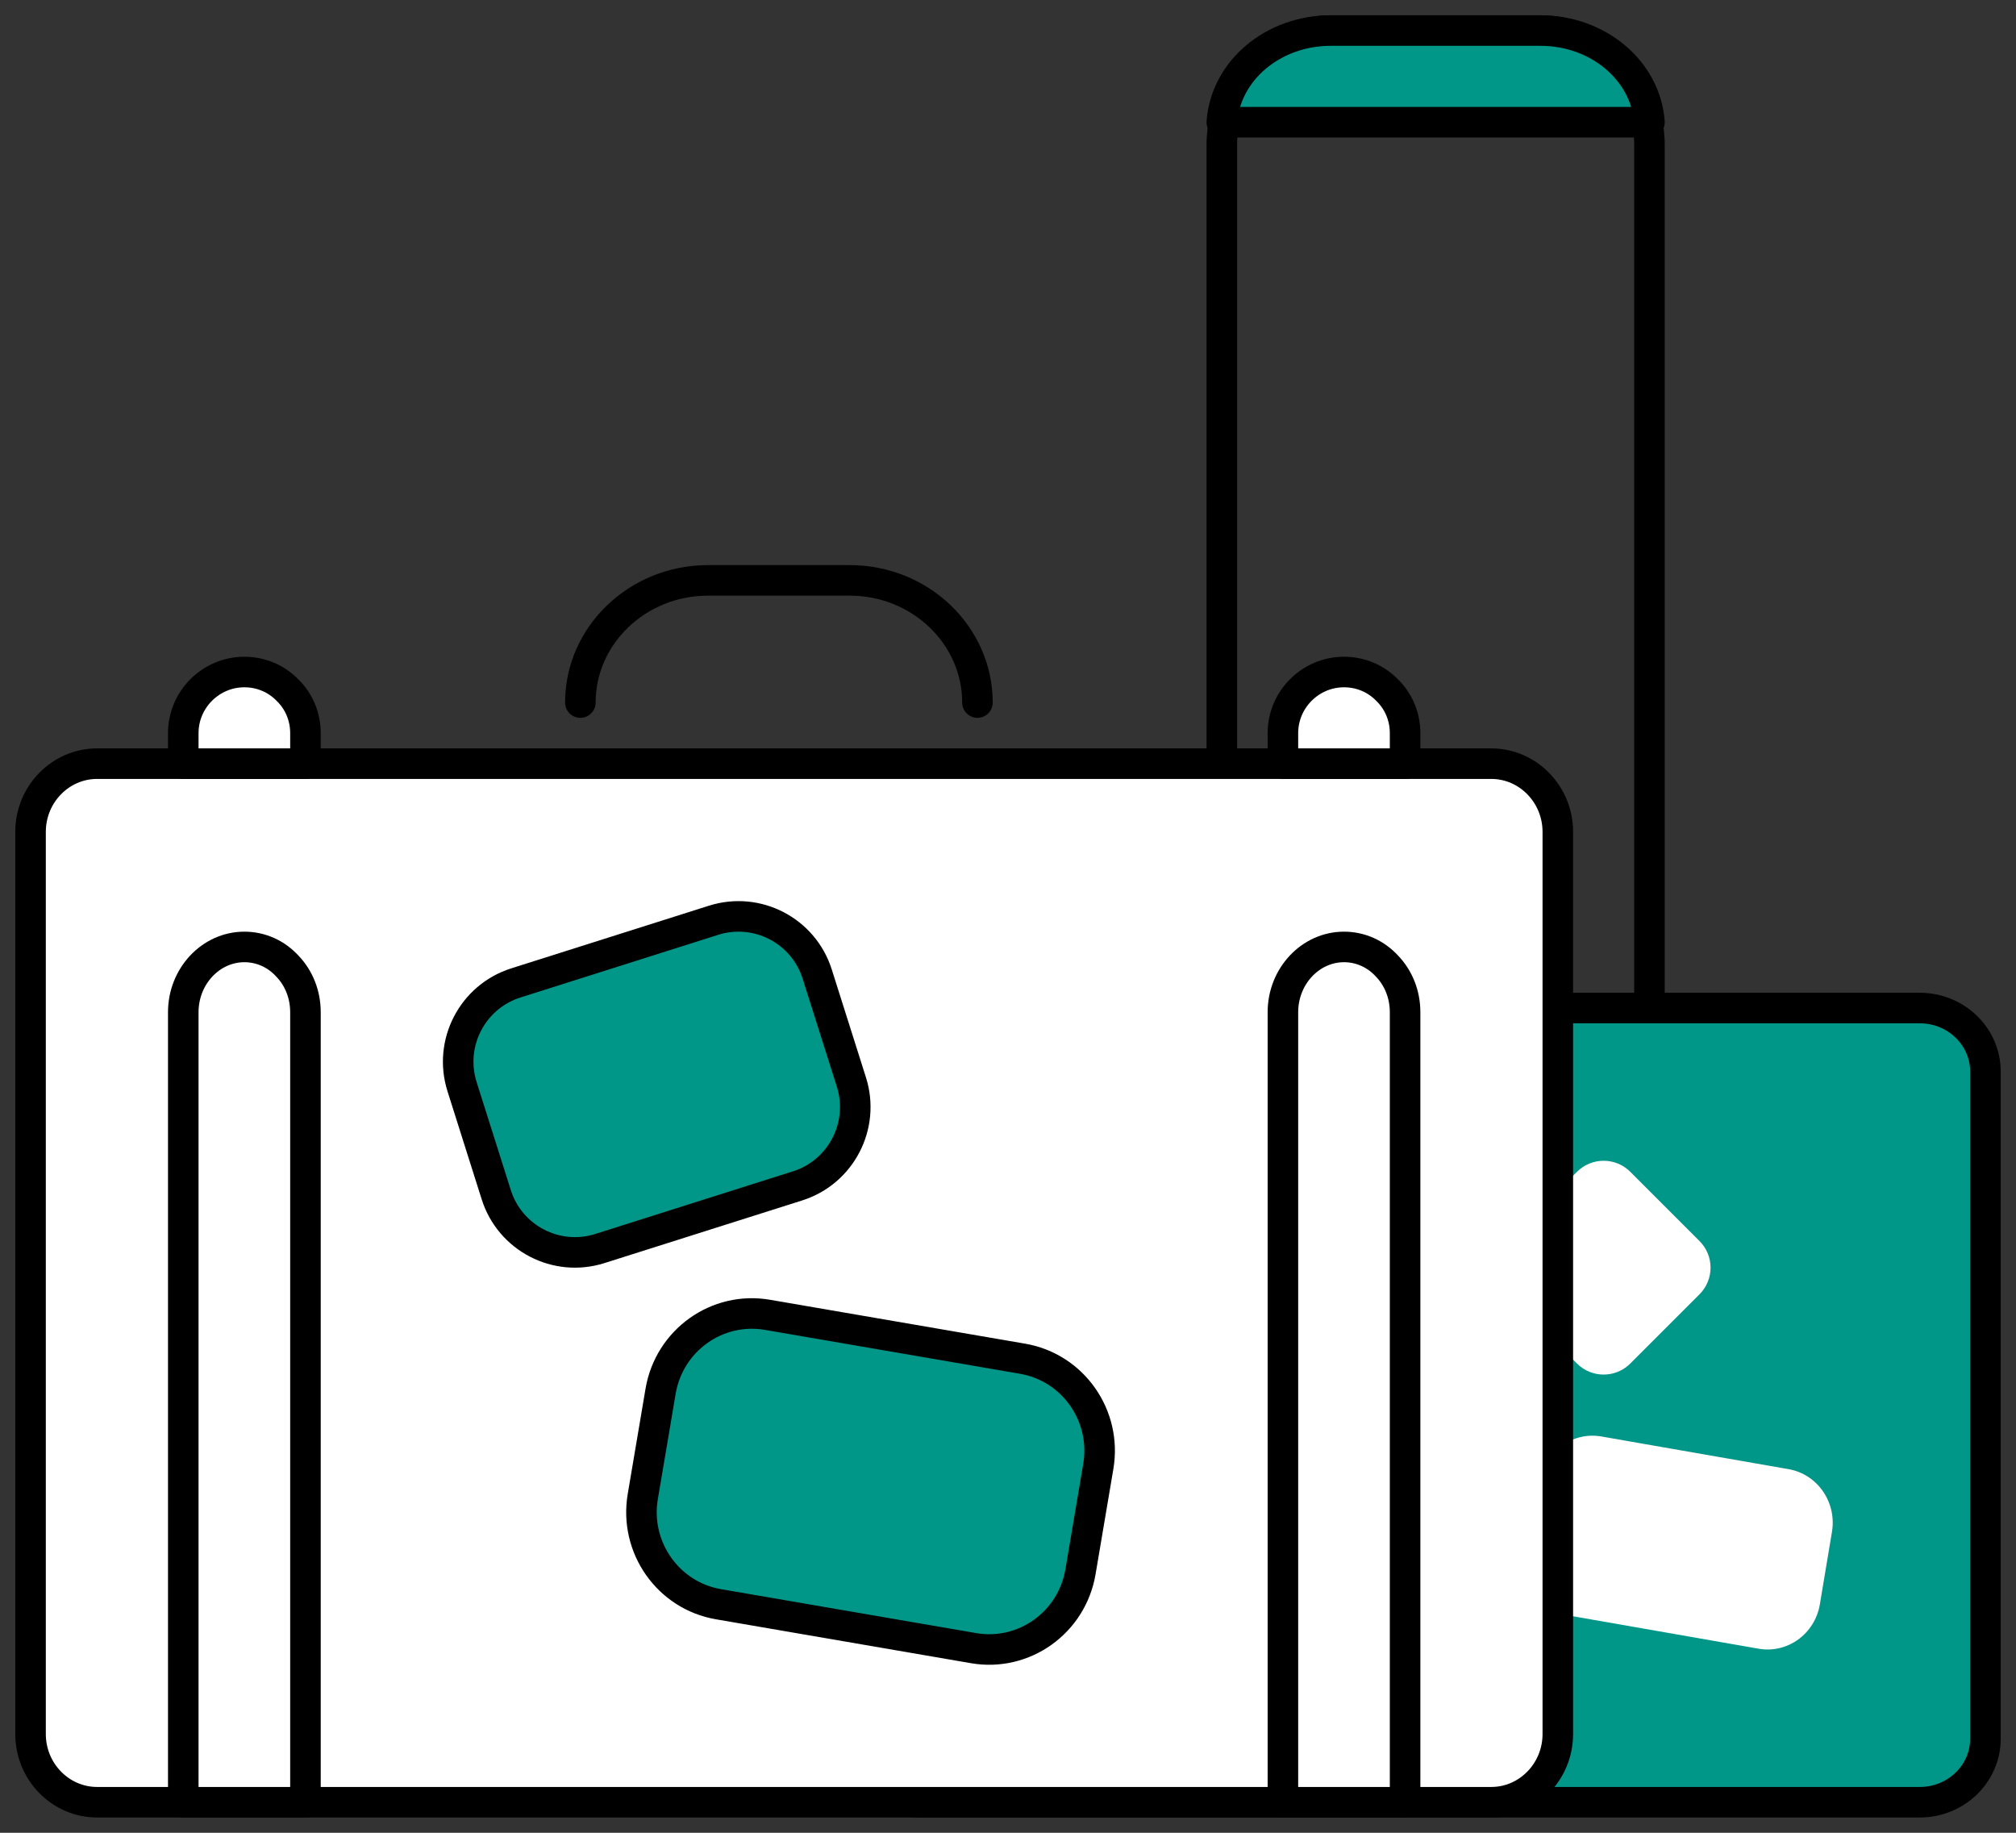 <?xml version="1.0" encoding="UTF-8"?>
<svg width="66px" height="60px" viewBox="0 0 66 60" version="1.1" xmlns="http://www.w3.org/2000/svg" xmlns:xlink="http://www.w3.org/1999/xlink">
    <rect x="0" y="0" width="66" height="60" fill="#333333" stroke="none"/>
    <!-- Generator: Sketch 54.1 (76490) - https://sketchapp.com -->
    <title>Group 45</title>
    <desc>Created with Sketch.</desc>
    <g id="Page-3" stroke="none" stroke-width="1" fill="none" fill-rule="evenodd">
        <g id="6-copy" transform="translate(-223, -256)">
            <g id="Group-10" transform="translate(32, 226)">
                <g id="Group-7" transform="translate(152, 0)">
                    <g id="budget-3" transform="translate(32, 30)">
                        <g id="Group-45" transform="translate(8, 1)">
                            <path d="M53,3.741 L53,44.27 C53,46.333 51.397,48 49.426,48 L42.574,48 C40.593,48 39,46.333 39,44.27 L39,3.741 C39,3.655 39,3.57 39.01,3.484 C39.133,1.528 40.675,0 42.574,0 L49.426,0 C51.315,0 52.867,1.528 52.989,3.484 C53,3.57 53,3.655 53,3.741 Z" id="Stroke-1" stroke="#000000" stroke-linecap="round" stroke-linejoin="round"></path>
                            <path d="M29.152,32 L61.848,32 C63.036,32 64,32.932 64,34.081 L64,55.919 C64,57.069 63.036,58 61.848,58 L29.152,58 C27.964,58 27,57.069 27,55.919 L27,34.081 C27,32.932 27.964,32 29.152,32" id="Fill-3" fill="#009688"></path>
                            <path d="M29.152,32 L61.848,32 C63.036,32 64,32.932 64,34.081 L64,55.919 C64,57.069 63.036,58 61.848,58 L29.152,58 C27.964,58 27,57.069 27,55.919 L27,34.081 C27,32.932 27.964,32 29.152,32 Z" id="Stroke-5" stroke="#000000" stroke-linecap="round" stroke-linejoin="round"></path>
                            <path d="M50.628,43.639 L48.362,41.372 C47.879,40.889 47.879,40.11 48.362,39.628 L50.628,37.361 C51.109,36.88 51.891,36.88 52.371,37.361 L54.638,39.628 C55.121,40.11 55.121,40.889 54.638,41.372 L52.371,43.639 C51.891,44.12 51.109,44.12 50.628,43.639" id="Fill-7" fill="#FFFFFF"></path>
                            <path d="M49.025,49.851 L49.421,47.479 C49.582,46.511 50.481,45.861 51.426,46.026 L57.555,47.096 C58.5,47.261 59.136,48.18 58.975,49.148 L58.579,51.52 C58.418,52.488 57.519,53.139 56.574,52.974 L50.446,51.903 C49.501,51.739 48.864,50.819 49.025,49.851" id="Fill-9" fill="#FFFFFF"></path>
                            <path d="M50,26.233 L50,55.767 C50,56.998 49.022,58 47.821,58 L2.179,58 C0.978,58 0,56.998 0,55.767 L0,26.233 C0,25.002 0.978,24 2.179,24 L47.821,24 C49.022,24 50,25.002 50,26.233" id="Fill-11" fill="#FFFFFF"></path>
                            <path d="M50,26.233 L50,55.767 C50,56.998 49.022,58 47.821,58 L2.179,58 C0.978,58 0,56.998 0,55.767 L0,26.233 C0,25.002 0.978,24 2.179,24 L47.821,24 C49.022,24 50,25.002 50,26.233 Z" id="Stroke-13" stroke="#000000" stroke-linecap="round" stroke-linejoin="round"></path>
                            <path d="M9,32.137 L9,58 L5,58 L5,32.137 C5,30.961 5.9,30 7,30 C7.55,30 8.05,30.235 8.41,30.63 C8.78,31.015 9,31.549 9,32.137" id="Fill-15" fill="#FFFFFF"></path>
                            <path d="M9,32.137 L9,58 L5,58 L5,32.137 C5,30.961 5.9,30 7,30 C7.55,30 8.05,30.235 8.41,30.63 C8.78,31.015 9,31.549 9,32.137 Z" id="Stroke-17" stroke="#000000" stroke-linecap="round" stroke-linejoin="round"></path>
                            <path d="M9,23 L9,24 L5,24 L5,23 C5,21.9 5.9,21 7,21 C7.55,21 8.05,21.22 8.41,21.59 C8.78,21.95 9,22.45 9,23" id="Fill-19" fill="#FFFFFF"></path>
                            <path d="M9,23 L9,24 L5,24 L5,23 C5,21.9 5.9,21 7,21 C7.55,21 8.05,21.22 8.41,21.59 C8.78,21.95 9,22.45 9,23 Z" id="Stroke-21" stroke="#000000" stroke-linecap="round" stroke-linejoin="round"></path>
                            <path d="M45,32.137 L45,58 L41,58 L41,32.137 C41,30.961 41.9,30 43,30 C43.55,30 44.05,30.235 44.41,30.63 C44.78,31.015 45,31.549 45,32.137" id="Fill-23" fill="#FFFFFF"></path>
                            <path d="M45,32.137 L45,58 L41,58 L41,32.137 C41,30.961 41.9,30 43,30 C43.55,30 44.05,30.235 44.41,30.63 C44.78,31.015 45,31.549 45,32.137 Z" id="Stroke-25" stroke="#000000" stroke-linecap="round" stroke-linejoin="round"></path>
                            <path d="M45,23 L45,24 L41,24 L41,23 C41,21.9 41.9,21 43,21 C43.55,21 44.05,21.22 44.41,21.59 C44.78,21.95 45,22.45 45,23" id="Fill-27" fill="#FFFFFF"></path>
                            <path d="M45,23 L45,24 L41,24 L41,23 C41,21.9 41.9,21 43,21 C43.55,21 44.05,21.22 44.41,21.59 C44.78,21.95 45,22.45 45,23 Z" id="Stroke-29" stroke="#000000" stroke-linecap="round" stroke-linejoin="round"></path>
                            <path d="M18,22 C18,20.898 18.465,19.902 19.225,19.173 C19.987,18.445 21.027,18 22.179,18 L26.822,18 C29.124,18 31,19.796 31,22" id="Stroke-31" stroke="#000000" stroke-linecap="round" stroke-linejoin="round"></path>
                            <path d="M25.112,37.822 L18.639,39.873 C17.216,40.324 15.696,39.535 15.246,38.111 L14.127,34.575 C13.677,33.15 14.464,31.63 15.888,31.178 L22.36,29.127 C23.784,28.676 25.304,29.465 25.754,30.889 L26.874,34.425 C27.323,35.85 26.535,37.37 25.112,37.822" id="Fill-33" fill="#009688"></path>
                            <path d="M25.112,37.822 L18.639,39.873 C17.216,40.324 15.696,39.535 15.246,38.111 L14.127,34.575 C13.677,33.15 14.464,31.63 15.888,31.178 L22.36,29.127 C23.784,28.676 25.304,29.465 25.754,30.889 L26.874,34.425 C27.323,35.85 26.535,37.37 25.112,37.822 Z" id="Stroke-35" stroke="#000000" stroke-linecap="round" stroke-linejoin="round"></path>
                            <path d="M30.875,52.956 L22.522,51.518 C20.872,51.235 19.762,49.655 20.044,47.99 L20.627,44.543 C20.909,42.879 22.476,41.759 24.126,42.044 L32.478,43.481 C34.129,43.765 35.239,45.345 34.956,47.01 L34.373,50.456 C34.091,52.12 32.525,53.239 30.875,52.956" id="Fill-37" fill="#009688"></path>
                            <path d="M30.875,52.956 L22.522,51.518 C20.872,51.235 19.762,49.655 20.044,47.99 L20.627,44.543 C20.909,42.879 22.476,41.759 24.126,42.044 L32.478,43.481 C34.129,43.765 35.239,45.345 34.956,47.01 L34.373,50.456 C34.091,52.12 32.525,53.239 30.875,52.956 Z" id="Stroke-39" stroke="#000000" stroke-linecap="round" stroke-linejoin="round"></path>
                            <path d="M53,3 L39,3 C39.123,1.316 40.666,0 42.569,0 L49.432,0 C51.323,0 52.878,1.316 53,3" id="Fill-41" fill="#009688"></path>
                            <path d="M53,3 L39,3 C39.123,1.316 40.666,0 42.569,0 L49.432,0 C51.323,0 52.878,1.316 53,3 Z" id="Stroke-43" stroke="#000000" stroke-linecap="round" stroke-linejoin="round"></path>
                        </g>
                    </g>
                </g>
            </g>
        </g>
    </g>
</svg>